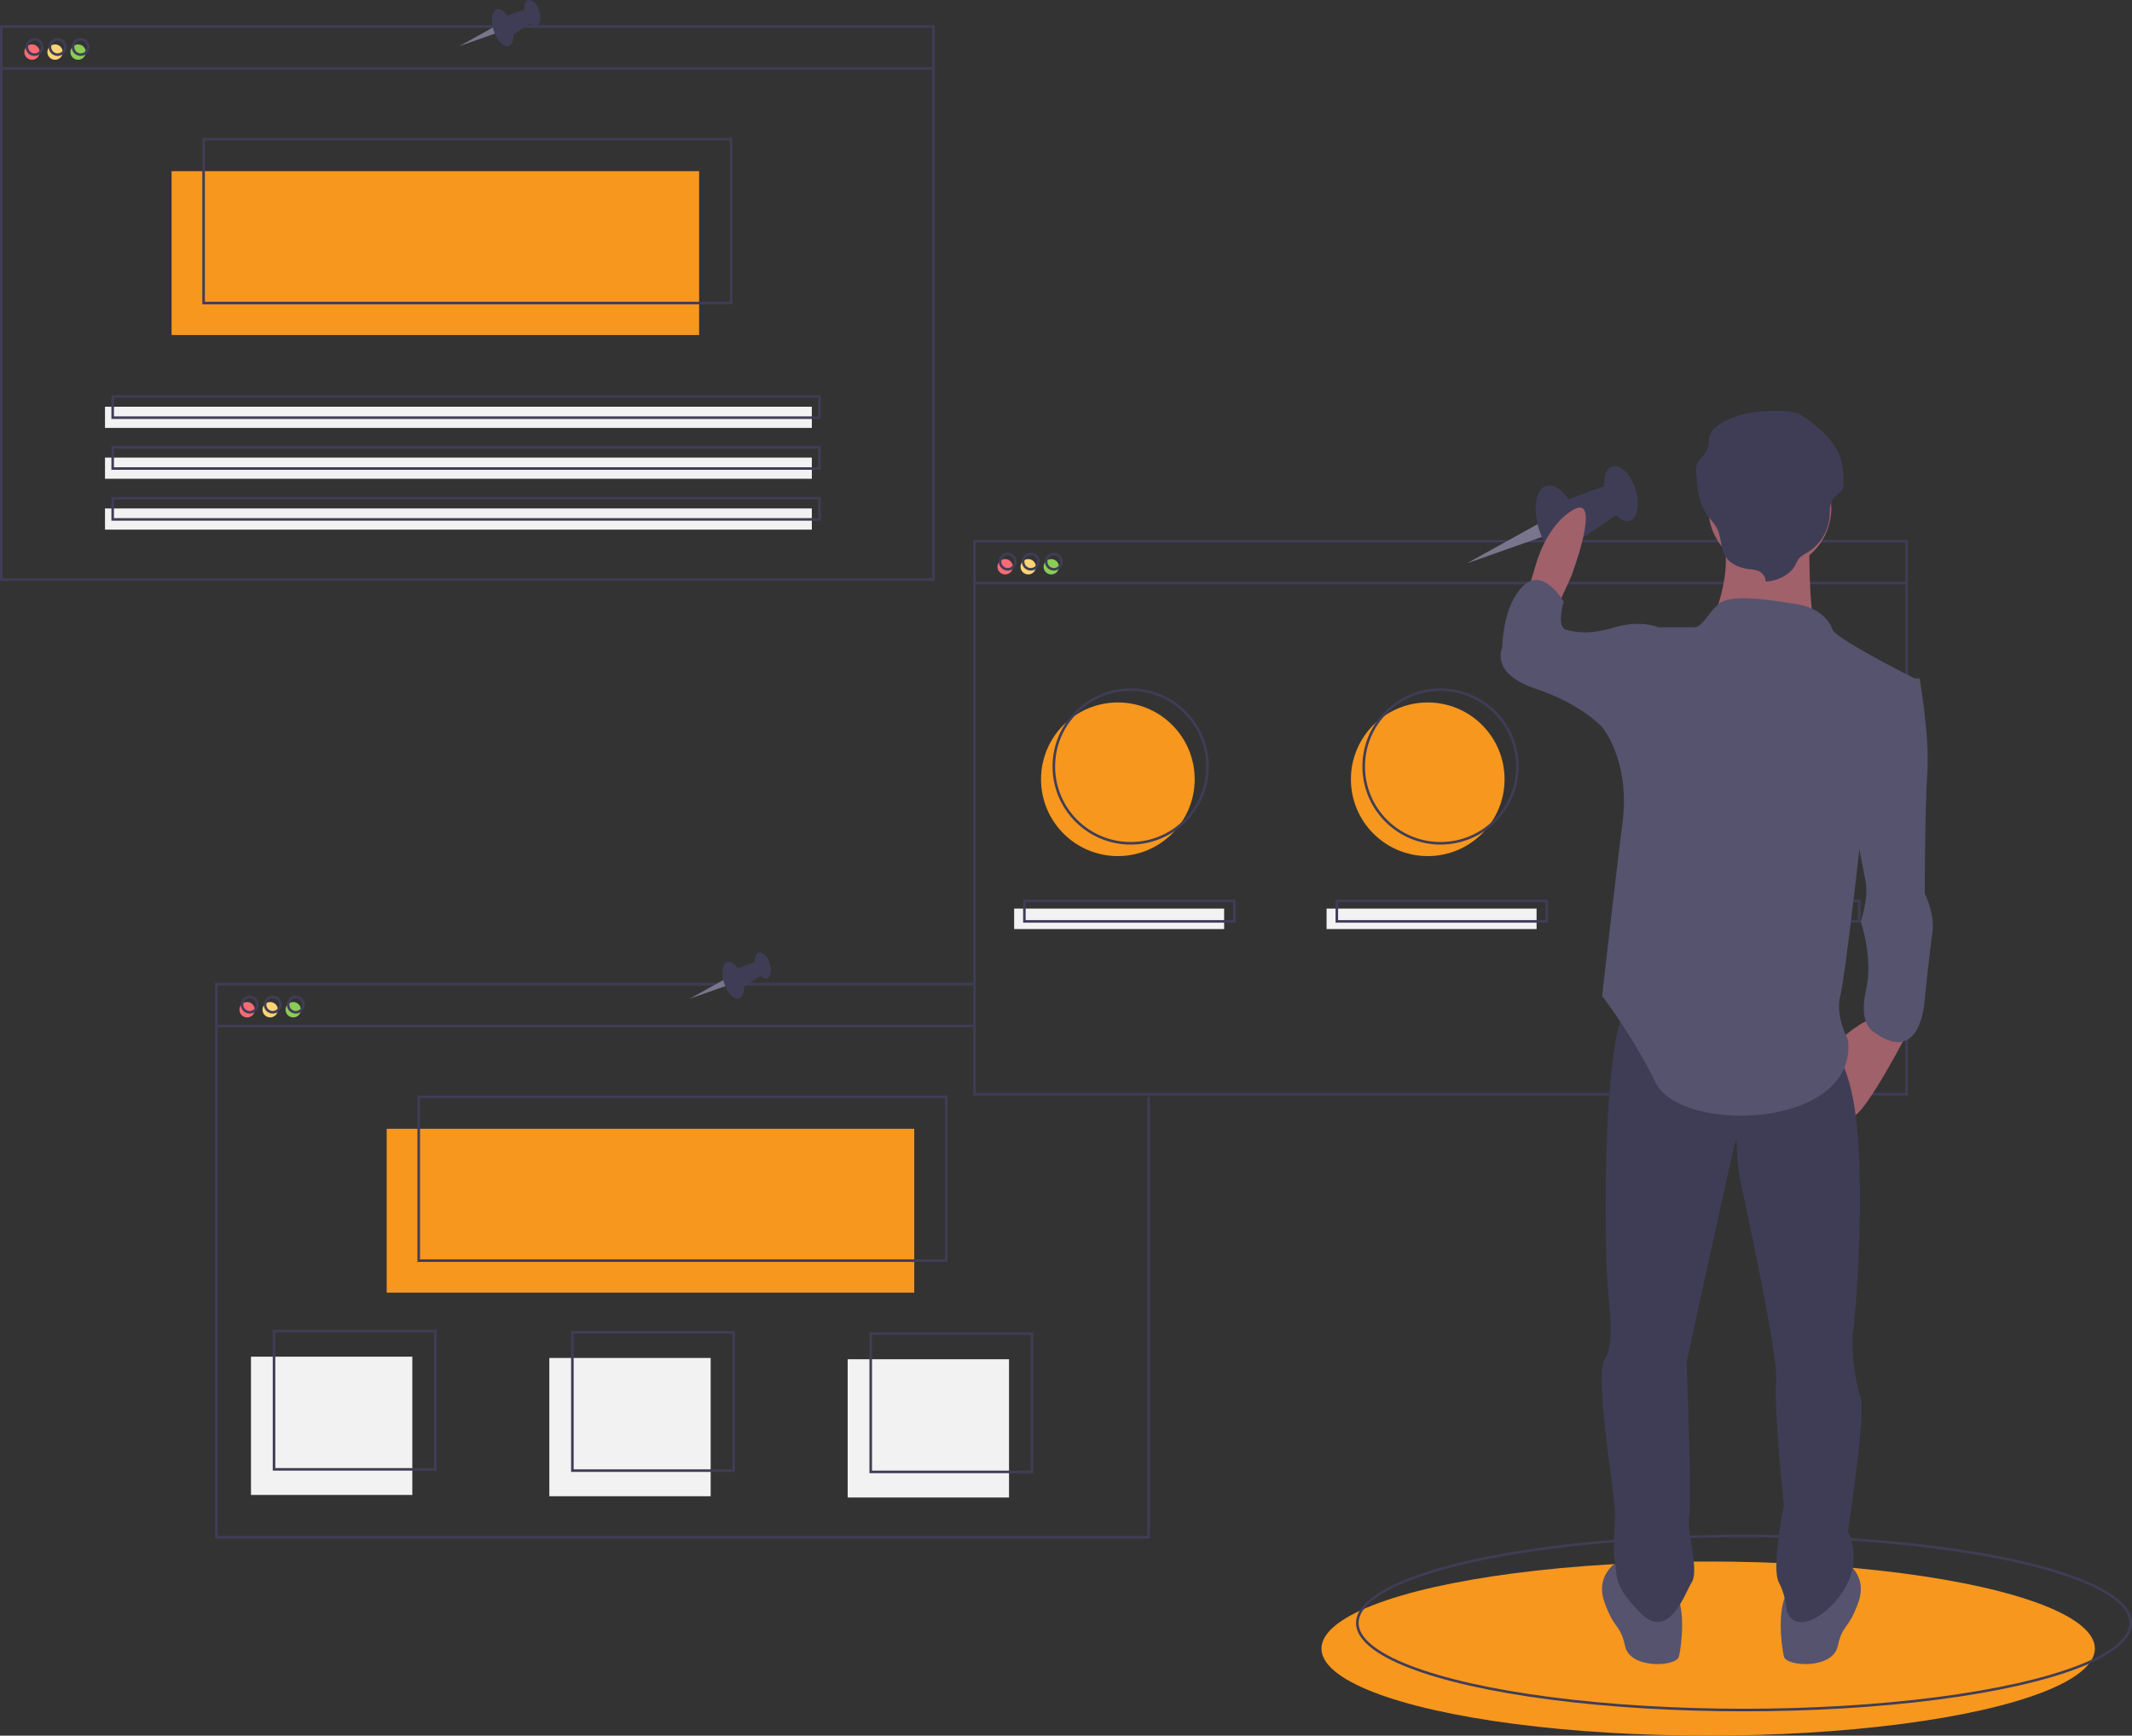 <svg width="832.5" height="677.845" xmlns="http://www.w3.org/2000/svg">
 <rect width="100%" height="100%" fill="#333333" stroke="none"/>
 <title>bookmarks</title>

 <g>
  <title>background</title>
  <rect fill="none" id="canvas_background" height="679.845" width="834.5" y="-1" x="-1"/>
 </g>
 <g>
  <title>Layer 1</title>
  <ellipse id="svg_1" fill="#f7971E" ry="34" rx="151" cy="643.845" cx="667"/>
  <ellipse id="svg_2" stroke-miterlimit="10" stroke="#3f3d56" fill="none" ry="34" rx="151" cy="633.845" cx="681"/>
  <circle id="svg_3" fill="#f7971E" r="30" cy="304.345" cx="436.5"/>
  <circle id="svg_4" fill="#f7971E" r="30" cy="304.345" cx="557.5"/>
  <circle id="svg_5" fill="#f7971E" r="30" cy="304.345" cx="678.5"/>
  <circle id="svg_6" fill="#f86b75" r="3" cy="20.345" cx="12.5"/>
  <circle id="svg_7" fill="#fad375" r="3" cy="20.345" cx="21.5"/>
  <circle id="svg_8" fill="#8bcc55" r="3" cy="20.345" cx="30.5"/>
  <rect id="svg_9" fill="#f7971E" height="64" width="206" y="66.845" x="67"/>
  <rect id="svg_10" stroke-miterlimit="10" stroke="#3f3d56" fill="none" height="216" width="364" y="10.345" x="0.5"/>
  <line id="svg_11" stroke-miterlimit="10" stroke="#3f3d56" fill="none" y2="26.703" x2="364.5" y1="26.703" x1="0.5"/>
  <circle id="svg_12" stroke-miterlimit="10" stroke="#3f3d56" fill="none" r="3" cy="18.345" cx="13.5"/>
  <circle id="svg_13" stroke-miterlimit="10" stroke="#3f3d56" fill="none" r="3" cy="18.345" cx="22.5"/>
  <circle id="svg_14" stroke-miterlimit="10" stroke="#3f3d56" fill="none" r="3" cy="18.345" cx="31.5"/>
  <rect id="svg_15" stroke-miterlimit="10" stroke="#3f3d56" fill="none" height="64" width="206" y="54.345" x="79.5"/>
  <rect id="svg_16" fill="#f2f2f2" height="8.276" width="276" y="158.845" x="41"/>
  <rect id="svg_17" fill="#f2f2f2" height="8.276" width="276" y="178.707" x="41"/>
  <rect id="svg_18" fill="#f2f2f2" height="8.276" width="276" y="198.569" x="41"/>
  <rect id="svg_19" stroke-miterlimit="10" stroke="#3f3d56" fill="none" height="8.276" width="276" y="154.845" x="44"/>
  <rect id="svg_20" stroke-miterlimit="10" stroke="#3f3d56" fill="none" height="8.276" width="276" y="174.707" x="44"/>
  <rect id="svg_21" stroke-miterlimit="10" stroke="#3f3d56" fill="none" height="8.276" width="276" y="194.569" x="44"/>
  <circle id="svg_22" fill="#f86b75" r="3" cy="394.345" cx="96.5"/>
  <circle id="svg_23" fill="#fad375" r="3" cy="394.345" cx="105.5"/>
  <circle id="svg_24" fill="#8bcc55" r="3" cy="394.345" cx="114.5"/>
  <rect id="svg_25" fill="#f7971E" height="64" width="206" y="440.845" x="151"/>
  <polyline id="svg_26" stroke-miterlimit="10" stroke="#3f3d56" fill="none" points="448.5 428.345 448.5 600.345 84.5 600.345 84.5 384.345 380.5 384.345"/>
  <line id="svg_27" stroke-miterlimit="10" stroke="#3f3d56" fill="none" y2="400.703" x2="381" y1="400.703" x1="84.5"/>
  <circle id="svg_28" stroke-miterlimit="10" stroke="#3f3d56" fill="none" r="3" cy="392.345" cx="97.5"/>
  <circle id="svg_29" stroke-miterlimit="10" stroke="#3f3d56" fill="none" r="3" cy="392.345" cx="106.5"/>
  <circle id="svg_30" stroke-miterlimit="10" stroke="#3f3d56" fill="none" r="3" cy="392.345" cx="115.5"/>
  <rect id="svg_31" stroke-miterlimit="10" stroke="#3f3d56" fill="none" height="64" width="206" y="428.345" x="163.5"/>
  <circle id="svg_32" fill="#f86b75" r="3" cy="221.345" cx="392.5"/>
  <circle id="svg_33" fill="#fad375" r="3" cy="221.345" cx="401.5"/>
  <circle id="svg_34" fill="#8bcc55" r="3" cy="221.345" cx="410.5"/>
  <rect id="svg_35" stroke-miterlimit="10" stroke="#3f3d56" fill="none" height="216" width="364" y="211.345" x="380.5"/>
  <line id="svg_36" stroke-miterlimit="10" stroke="#3f3d56" fill="none" y2="227.703" x2="744.5" y1="227.703" x1="380.5"/>
  <circle id="svg_37" stroke-miterlimit="10" stroke="#3f3d56" fill="none" r="3" cy="219.345" cx="393.5"/>
  <circle id="svg_38" stroke-miterlimit="10" stroke="#3f3d56" fill="none" r="3" cy="219.345" cx="402.5"/>
  <circle id="svg_39" stroke-miterlimit="10" stroke="#3f3d56" fill="none" r="3" cy="219.345" cx="411.5"/>
  <circle id="svg_40" stroke-miterlimit="10" stroke="#3f3d56" fill="none" r="30" cy="299.345" cx="441.5"/>
  <circle id="svg_41" stroke-miterlimit="10" stroke="#3f3d56" fill="none" r="30" cy="299.345" cx="562.5"/>
  <circle id="svg_42" stroke-miterlimit="10" stroke="#3f3d56" fill="none" r="30" cy="299.345" cx="683.5"/>
  <rect id="svg_43" fill="#f2f2f2" height="8" width="82" y="354.845" x="396"/>
  <rect id="svg_44" fill="#f2f2f2" height="8" width="82" y="354.845" x="518"/>
  <rect id="svg_45" fill="#f2f2f2" height="8" width="82" y="354.845" x="640"/>
  <rect id="svg_46" stroke-miterlimit="10" stroke="#3f3d56" fill="none" height="8" width="82" y="351.845" x="400"/>
  <rect id="svg_47" stroke-miterlimit="10" stroke="#3f3d56" fill="none" height="8" width="82" y="351.845" x="522"/>
  <rect id="svg_48" stroke-miterlimit="10" stroke="#3f3d56" fill="none" height="8" width="82" y="351.845" x="644"/>
  <rect id="svg_49" fill="#f2f2f2" height="54" width="63" y="529.845" x="98"/>
  <rect id="svg_50" fill="#f2f2f2" height="54" width="63" y="530.345" x="214.5"/>
  <rect id="svg_51" fill="#f2f2f2" height="54" width="63" y="530.845" x="331"/>
  <rect id="svg_52" stroke-miterlimit="10" stroke="#3f3d56" fill="none" height="54" width="63" y="519.845" x="107"/>
  <rect id="svg_53" stroke-miterlimit="10" stroke="#3f3d56" fill="none" height="54" width="63" y="520.345" x="223.5"/>
  <rect id="svg_54" stroke-miterlimit="10" stroke="#3f3d56" fill="none" height="54" width="63" y="520.845" x="340"/>
  <polygon id="svg_55" fill="#79758c" points="600.786 204.492 572.726 220.039 602.65 209.483 600.786 204.492"/>
  <ellipse id="svg_56" fill="#3f3d56" transform="rotate(-17.994 -242.574,149.134) " ry="15.772" rx="7.829" cy="465" cx="549.736"/>
  <ellipse id="svg_57" fill="#3f3d56" transform="rotate(-17.994 -237.665,156.085) " ry="11.137" rx="5.906" cy="459.924" cx="579.05"/>
  <polygon id="svg_58" fill="#3f3d56" points="610.365 195.681 628.977 188.961 632.933 199.919 614.919 212.087 610.365 195.681"/>
  <path id="svg_59" fill="#a0616a" d="m608.585,235.969l5,-11s12,-32 1,-26s-15,22 -15,22l-3,10l12,5z"/>
  <path id="svg_60" fill="#a0616a" d="m745.585,401.969s-17,33 -22,34s-5,-30 -5,-30s10,-9 14,-8s13,4 13,4z"/>
  <path id="svg_61" fill="#55536e" d="m720.585,609.969s9,5 5,16s-6,8 -8,17s-20,8 -21,4s-3,-20 2,-26s22,-11 22,-11z"/>
  <path id="svg_62" fill="#55536e" d="m631.585,609.969s-9,5 -5,16s6,8 8,17s20,8 21,4s3,-20 -2,-26s-22,-11 -22,-11z"/>
  <path id="svg_63" fill="#3f3d56" d="m715.585,409.969s8,5 10,36s-1,66 -2,74s1,20 3,26s-5,52 -5,52a23.433,23.433 0 0 1 0,20c-5,11 -20,22 -24,11a27.131,27.131 0 0 0 -3,-11c-3,-6 2,-30 2,-30s-4,-38 -3,-48s-12,-69 -14,-79s-1,-18 -2,-15s-19,86 -19,86s2,53 1,60s4,21 1,26s-9,23 -20,12s-9,-15 -10,-20s0,-11 0,-19s-8,-53 -4,-60s2,-16 1,-32s-2,-93 8,-107s80,18 80,18z"/>
  <circle id="svg_64" fill="#a0616a" r="24" cy="198.469" cx="691.085"/>
  <path id="svg_65" fill="#a0616a" d="m706.585,207.969s-1,36 4,42s-43,-5 -43,-5s11,-23 4,-38s35,1 35,1z"/>
  <path id="svg_66" fill="#55536e" d="m715.585,245.969s-2,-8 -14,-10s-26.191,-4 -30.595,0s-6.405,9 -9.405,9l-14,0l-22,39s11,13 8,37s-8,68 -8,68a219.995,219.995 0 0 1 21,34c10,20 79,18 75,-17c0,0 -5,-9 -3,-17s8,-62 8,-62l23,-61s-32,-16 -34,-20z"/>
  <path id="svg_67" fill="#55536e" d="m742.585,264.969l7,0s4,23 3,37s-1,47 -1,47s4,8 3,15s-3,26 -3,26s-1,27 -20,13c0,0 -6,-3 -3,-16s-2,-27 -2,-27s3,-9 2,-15s-5,-25 -5,-25l19,-55z"/>
  <path id="svg_68" fill="#55536e" d="m652.585,247.969l-5,-3s-7,-3 -17,0s-15,2 -19,1s-1,-11 -1,-11s-8,-14 -16,-6s-8,24 -8,24s-5,10 13,16s26,15 26,15l20,0l7,-36z"/>
  <path id="svg_69" fill="#3f3d56" d="m689.458,227.116a4.636,4.636 0 0 0 -2.875,-4.13a13.109,13.109 0 0 0 -3.417,-0.675c-3.405,-0.439 -6.908,-1.688 -8.892,-4.289c-2.641,-3.464 -1.919,-8.309 -4.036,-12.07a41.86,41.86 0 0 0 -3.227,-4.24c-3.694,-4.944 -4.345,-11.255 -4.682,-17.26a7.41,7.41 0 0 1 0.407,-3.606a13.863,13.863 0 0 1 2.282,-2.816a9.352,9.352 0 0 0 2.262,-6.241c-0.108,-4.651 6.546,-7.776 11.259,-9.382s9.823,-1.862 14.844,-1.93c2.886,-0.039 5.865,-0.005 8.518,1.049a19.607,19.607 0 0 1 4.271,2.543c5.56,4.07 10.782,9.073 12.648,15.406a33.311,33.311 0 0 1 1.013,8.848a5.791,5.791 0 0 1 -0.396,2.723c-0.667,1.342 -2.24,2.068 -3.257,3.206c-1.899,2.125 -1.561,5.2 -1.802,7.95a18.21,18.21 0 0 1 -8.944,13.773a11.406,11.406 0 0 0 -2.797,1.934a12.279,12.279 0 0 0 -1.543,2.693c-2,3.837 -7.04,6.377 -11.637,6.513z"/>
  <polygon id="svg_70" fill="#79758c" points="192.598 10.671 179.278 18.05 193.483 13.04 192.598 10.671"/>
  <ellipse id="svg_71" fill="#3f3d56" transform="rotate(-17.994 -202.816,12.286) " ry="7.487" rx="3.716" cy="134.175" cx="177.223"/>
  <ellipse id="svg_72" fill="#3f3d56" transform="rotate(-17.994 -200.485,15.586) " ry="5.286" rx="2.804" cy="131.766" cx="191.137"/>
  <polygon id="svg_73" fill="#3f3d56" points="197.145 6.488 205.98 3.299 207.858 8.5 199.307 14.276 197.145 6.488"/>
  <polygon id="svg_74" fill="#79758c" points="282.598 382.671 269.278 390.05 283.483 385.04 282.598 382.671"/>
  <ellipse id="svg_75" fill="#3f3d56" transform="rotate(-17.994 -313.332,58.285) " ry="7.487" rx="3.716" cy="552.174" cx="156.706"/>
  <ellipse id="svg_76" fill="#3f3d56" transform="rotate(-17.994 -311.002,61.584) " ry="5.286" rx="2.804" cy="549.764" cx="170.621"/>
  <polygon id="svg_77" fill="#3f3d56" points="287.145 378.488 295.98 375.299 297.858 380.5 289.307 386.276 287.145 378.488"/>
 </g>
</svg>